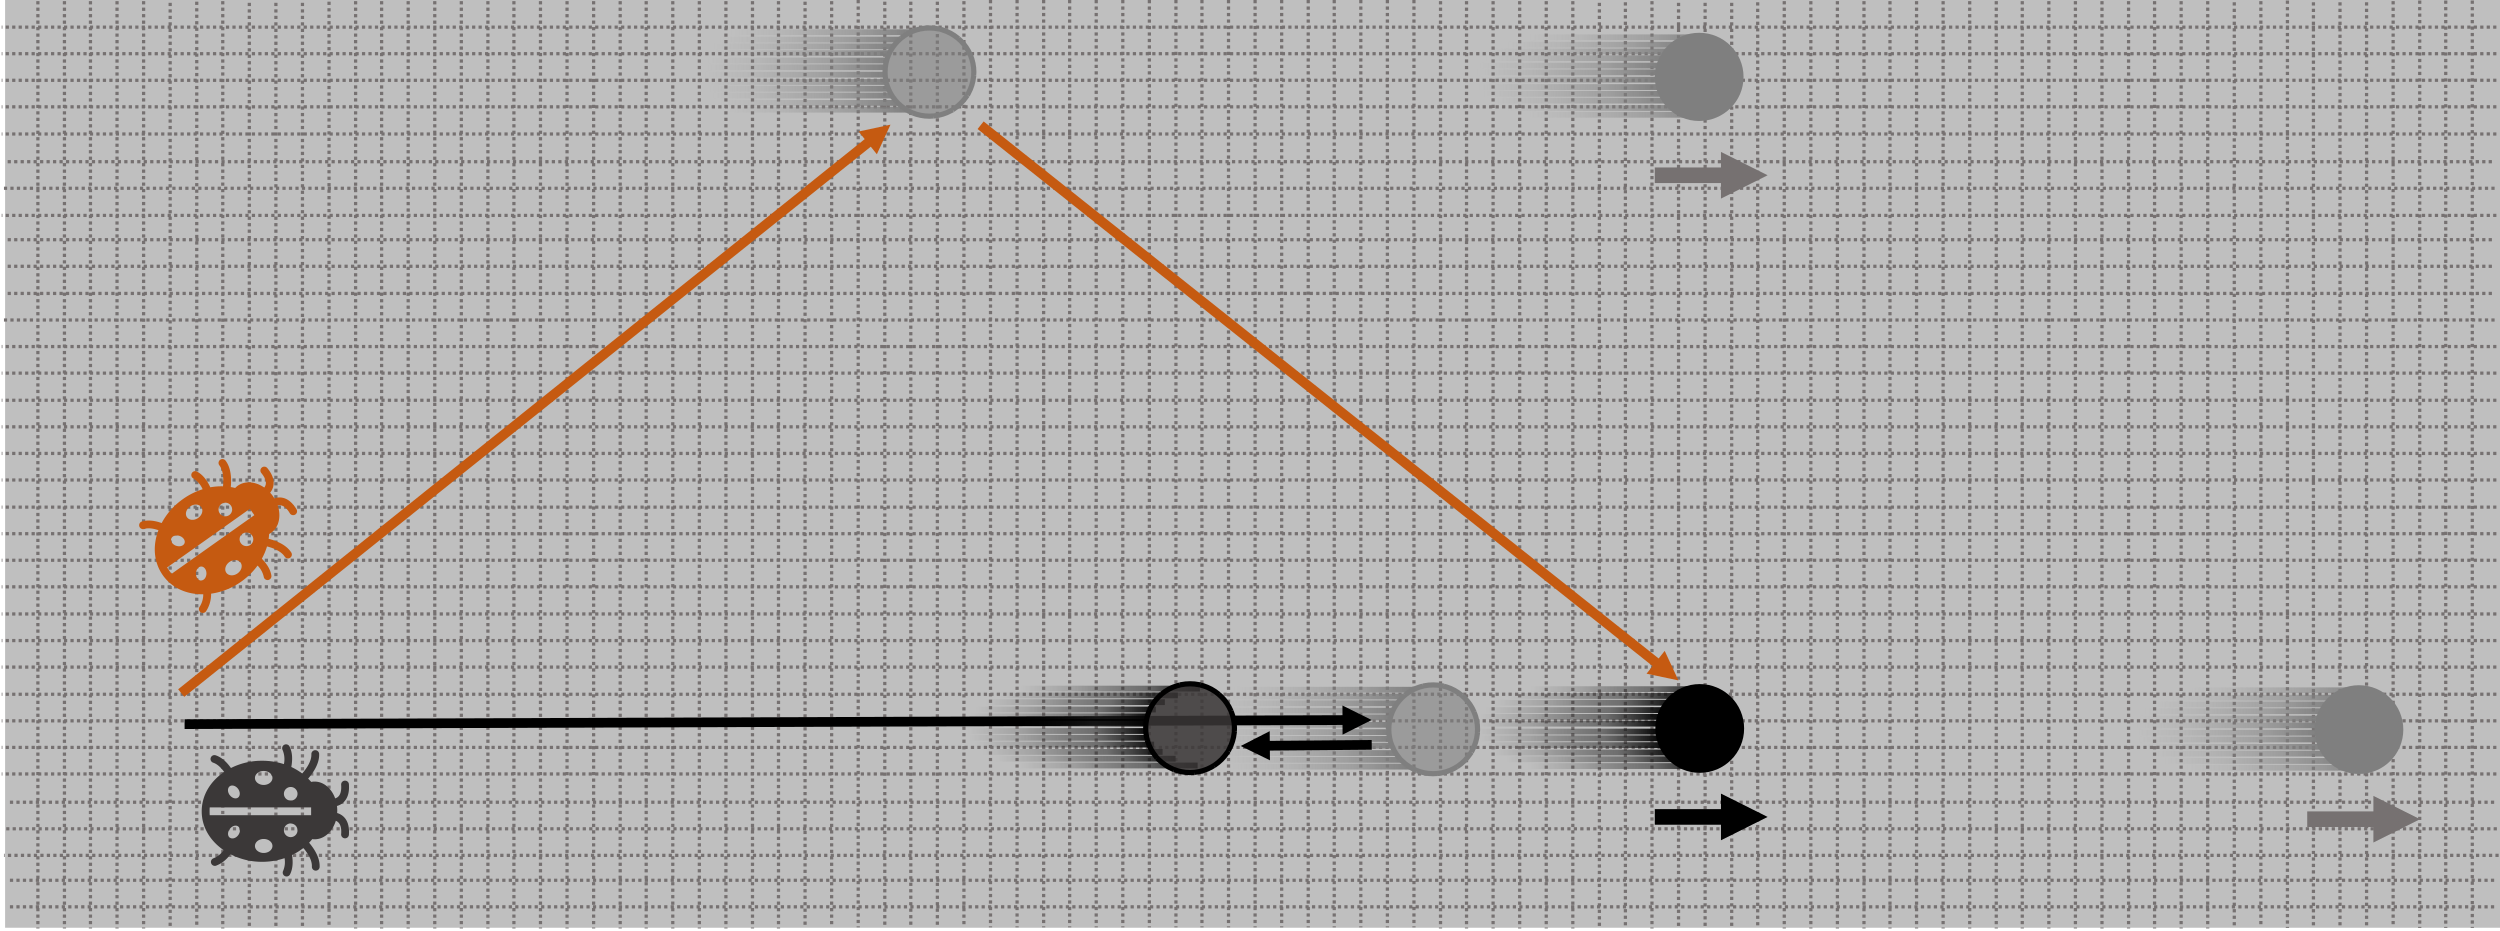 <svg data-optimized="true" xmlns="http://www.w3.org/2000/svg" xml:space="preserve" width="4422" height="1646" overflow="hidden"><defs><linearGradient id="b" x1="2116" x2="2439.56" y1="1268" y2="1268" gradientUnits="userSpaceOnUse" spreadMethod="reflect"><stop offset="0" stop-color="#7F7F7F" stop-opacity="0"/><stop offset=".28" stop-color="#7F7F7F" stop-opacity=".149"/><stop offset=".68" stop-color="#7F7F7F" stop-opacity=".502"/><stop offset="1" stop-color="#7F7F7F"/></linearGradient><linearGradient id="c" x1="2120" x2="2443.56" y1="1280" y2="1280" gradientUnits="userSpaceOnUse" spreadMethod="reflect"><stop offset="0" stop-color="#7F7F7F" stop-opacity="0"/><stop offset=".28" stop-color="#7F7F7F" stop-opacity=".149"/><stop offset=".68" stop-color="#7F7F7F" stop-opacity=".502"/><stop offset="1" stop-color="#7F7F7F"/></linearGradient><linearGradient id="d" x1="2125" x2="2448.56" y1="1292" y2="1292" gradientUnits="userSpaceOnUse" spreadMethod="reflect"><stop offset="0" stop-color="#7F7F7F" stop-opacity="0"/><stop offset=".28" stop-color="#7F7F7F" stop-opacity=".149"/><stop offset=".68" stop-color="#7F7F7F" stop-opacity=".502"/><stop offset="1" stop-color="#7F7F7F"/></linearGradient><linearGradient id="e" x1="2130" x2="2453.56" y1="1305" y2="1305" gradientUnits="userSpaceOnUse" spreadMethod="reflect"><stop offset="0" stop-color="#7F7F7F" stop-opacity="0"/><stop offset=".28" stop-color="#7F7F7F" stop-opacity=".149"/><stop offset=".68" stop-color="#7F7F7F" stop-opacity=".502"/><stop offset="1" stop-color="#7F7F7F"/></linearGradient><linearGradient id="f" x1="2140" x2="2463.56" y1="1317" y2="1317" gradientUnits="userSpaceOnUse" spreadMethod="reflect"><stop offset="0" stop-color="#7F7F7F" stop-opacity="0"/><stop offset=".28" stop-color="#7F7F7F" stop-opacity=".149"/><stop offset=".68" stop-color="#7F7F7F" stop-opacity=".502"/><stop offset="1" stop-color="#7F7F7F"/></linearGradient><linearGradient id="g" x1="2155" x2="2478.56" y1="1329" y2="1329" gradientUnits="userSpaceOnUse" spreadMethod="reflect"><stop offset="0" stop-color="#7F7F7F" stop-opacity="0"/><stop offset=".28" stop-color="#7F7F7F" stop-opacity=".149"/><stop offset=".68" stop-color="#7F7F7F" stop-opacity=".502"/><stop offset="1" stop-color="#7F7F7F"/></linearGradient><linearGradient id="h" x1="0" x2="323.559" y1="0" y2="0" gradientUnits="userSpaceOnUse" spreadMethod="reflect"><stop offset="0" stop-color="#7F7F7F" stop-opacity="0"/><stop offset=".28" stop-color="#7F7F7F" stop-opacity=".149"/><stop offset=".68" stop-color="#7F7F7F" stop-opacity=".502"/><stop offset="1" stop-color="#7F7F7F"/></linearGradient><linearGradient id="i" x1="0" x2="323.559" y1="0" y2="0" gradientUnits="userSpaceOnUse" spreadMethod="reflect"><stop offset="0" stop-color="#7F7F7F" stop-opacity="0"/><stop offset=".28" stop-color="#7F7F7F" stop-opacity=".149"/><stop offset=".68" stop-color="#7F7F7F" stop-opacity=".502"/><stop offset="1" stop-color="#7F7F7F"/></linearGradient><linearGradient id="j" x1="0" x2="323.559" y1="0" y2="0" gradientUnits="userSpaceOnUse" spreadMethod="reflect"><stop offset="0" stop-color="#7F7F7F" stop-opacity="0"/><stop offset=".28" stop-color="#7F7F7F" stop-opacity=".149"/><stop offset=".68" stop-color="#7F7F7F" stop-opacity=".502"/><stop offset="1" stop-color="#7F7F7F"/></linearGradient><linearGradient id="k" x1="0" x2="323.559" y1="0" y2="0" gradientUnits="userSpaceOnUse" spreadMethod="reflect"><stop offset="0" stop-color="#7F7F7F" stop-opacity="0"/><stop offset=".28" stop-color="#7F7F7F" stop-opacity=".149"/><stop offset=".68" stop-color="#7F7F7F" stop-opacity=".502"/><stop offset="1" stop-color="#7F7F7F"/></linearGradient><linearGradient id="l" x1="0" x2="323.559" y1="0" y2="0" gradientUnits="userSpaceOnUse" spreadMethod="reflect"><stop offset="0" stop-color="#7F7F7F" stop-opacity="0"/><stop offset=".28" stop-color="#7F7F7F" stop-opacity=".149"/><stop offset=".68" stop-color="#7F7F7F" stop-opacity=".502"/><stop offset="1" stop-color="#7F7F7F"/></linearGradient><linearGradient id="m" x1="0" x2="323.559" y1="0" y2="0" gradientUnits="userSpaceOnUse" spreadMethod="reflect"><stop offset="0" stop-color="#7F7F7F" stop-opacity="0"/><stop offset=".28" stop-color="#7F7F7F" stop-opacity=".149"/><stop offset=".68" stop-color="#7F7F7F" stop-opacity=".502"/><stop offset="1" stop-color="#7F7F7F"/></linearGradient><linearGradient id="n" x1="1691" x2="2014.56" y1="1266" y2="1266" gradientUnits="userSpaceOnUse" spreadMethod="reflect"><stop offset="0" stop-opacity="0"/><stop offset=".28" stop-opacity=".149"/><stop offset=".68" stop-color="#262626" stop-opacity=".522"/><stop offset="1"/></linearGradient><linearGradient id="o" x1="1694" x2="2017.56" y1="1278" y2="1278" gradientUnits="userSpaceOnUse" spreadMethod="reflect"><stop offset="0" stop-opacity="0"/><stop offset=".28" stop-opacity=".149"/><stop offset=".68" stop-color="#262626" stop-opacity=".522"/><stop offset="1"/></linearGradient><linearGradient id="p" x1="1703" x2="2026.56" y1="1290" y2="1290" gradientUnits="userSpaceOnUse" spreadMethod="reflect"><stop offset="0" stop-opacity="0"/><stop offset=".28" stop-opacity=".149"/><stop offset=".68" stop-color="#262626" stop-opacity=".522"/><stop offset="1"/></linearGradient><linearGradient id="q" x1="1718" x2="2041.56" y1="1303" y2="1303" gradientUnits="userSpaceOnUse" spreadMethod="reflect"><stop offset="0" stop-opacity="0"/><stop offset=".28" stop-opacity=".149"/><stop offset=".68" stop-color="#262626" stop-opacity=".522"/><stop offset="1"/></linearGradient><linearGradient id="r" x1="1741" x2="2064.56" y1="1315" y2="1315" gradientUnits="userSpaceOnUse" spreadMethod="reflect"><stop offset="0" stop-opacity="0"/><stop offset=".28" stop-opacity=".149"/><stop offset=".68" stop-color="#262626" stop-opacity=".522"/><stop offset="1"/></linearGradient><linearGradient id="s" x1="1780" x2="2103.56" y1="1327" y2="1327" gradientUnits="userSpaceOnUse" spreadMethod="reflect"><stop offset="0" stop-opacity="0"/><stop offset=".28" stop-opacity=".149"/><stop offset=".68" stop-color="#262626" stop-opacity=".522"/><stop offset="1"/></linearGradient><linearGradient id="t" x1="0" x2="323.558" y1="0" y2="0" gradientUnits="userSpaceOnUse" spreadMethod="reflect"><stop offset="0" stop-opacity="0"/><stop offset=".28" stop-opacity=".149"/><stop offset=".68" stop-color="#262626" stop-opacity=".522"/><stop offset="1"/></linearGradient><linearGradient id="u" x1="0" x2="323.558" y1="0" y2="0" gradientUnits="userSpaceOnUse" spreadMethod="reflect"><stop offset="0" stop-opacity="0"/><stop offset=".28" stop-opacity=".149"/><stop offset=".68" stop-color="#262626" stop-opacity=".522"/><stop offset="1"/></linearGradient><linearGradient id="v" x1="0" x2="323.558" y1="0" y2="0" gradientUnits="userSpaceOnUse" spreadMethod="reflect"><stop offset="0" stop-opacity="0"/><stop offset=".28" stop-opacity=".149"/><stop offset=".68" stop-color="#262626" stop-opacity=".522"/><stop offset="1"/></linearGradient><linearGradient id="w" x1="0" x2="323.558" y1="0" y2="0" gradientUnits="userSpaceOnUse" spreadMethod="reflect"><stop offset="0" stop-opacity="0"/><stop offset=".28" stop-opacity=".149"/><stop offset=".68" stop-color="#262626" stop-opacity=".522"/><stop offset="1"/></linearGradient><linearGradient id="x" x1="0" x2="323.558" y1="0" y2="0" gradientUnits="userSpaceOnUse" spreadMethod="reflect"><stop offset="0" stop-opacity="0"/><stop offset=".28" stop-opacity=".149"/><stop offset=".68" stop-color="#262626" stop-opacity=".522"/><stop offset="1"/></linearGradient><linearGradient id="y" x1="0" x2="323.558" y1="0" y2="0" gradientUnits="userSpaceOnUse" spreadMethod="reflect"><stop offset="0" stop-opacity="0"/><stop offset=".28" stop-opacity=".149"/><stop offset=".68" stop-color="#262626" stop-opacity=".522"/><stop offset="1"/></linearGradient><linearGradient id="z" x1="2593" x2="2916.56" y1="1267" y2="1267" gradientUnits="userSpaceOnUse" spreadMethod="reflect"><stop offset="0" stop-opacity="0"/><stop offset=".28" stop-opacity=".149"/><stop offset=".68" stop-color="#262626" stop-opacity=".522"/><stop offset="1"/></linearGradient><linearGradient id="A" x1="2596" x2="2919.56" y1="1279" y2="1279" gradientUnits="userSpaceOnUse" spreadMethod="reflect"><stop offset="0" stop-opacity="0"/><stop offset=".28" stop-opacity=".149"/><stop offset=".68" stop-color="#262626" stop-opacity=".522"/><stop offset="1"/></linearGradient><linearGradient id="B" x1="2606" x2="2929.56" y1="1291" y2="1291" gradientUnits="userSpaceOnUse" spreadMethod="reflect"><stop offset="0" stop-opacity="0"/><stop offset=".28" stop-opacity=".149"/><stop offset=".68" stop-color="#262626" stop-opacity=".522"/><stop offset="1"/></linearGradient><linearGradient id="C" x1="2620" x2="2943.56" y1="1304" y2="1304" gradientUnits="userSpaceOnUse" spreadMethod="reflect"><stop offset="0" stop-opacity="0"/><stop offset=".28" stop-opacity=".149"/><stop offset=".68" stop-color="#262626" stop-opacity=".522"/><stop offset="1"/></linearGradient><linearGradient id="D" x1="2644" x2="2967.56" y1="1316" y2="1316" gradientUnits="userSpaceOnUse" spreadMethod="reflect"><stop offset="0" stop-opacity="0"/><stop offset=".28" stop-opacity=".149"/><stop offset=".68" stop-color="#262626" stop-opacity=".522"/><stop offset="1"/></linearGradient><linearGradient id="E" x1="2682" x2="3005.56" y1="1328" y2="1328" gradientUnits="userSpaceOnUse" spreadMethod="reflect"><stop offset="0" stop-opacity="0"/><stop offset=".28" stop-opacity=".149"/><stop offset=".68" stop-color="#262626" stop-opacity=".522"/><stop offset="1"/></linearGradient><linearGradient id="F" x1="0" x2="323.558" y1="0" y2="0" gradientUnits="userSpaceOnUse" spreadMethod="reflect"><stop offset="0" stop-opacity="0"/><stop offset=".28" stop-opacity=".149"/><stop offset=".68" stop-color="#262626" stop-opacity=".522"/><stop offset="1"/></linearGradient><linearGradient id="G" x1="0" x2="323.558" y1="0" y2="0" gradientUnits="userSpaceOnUse" spreadMethod="reflect"><stop offset="0" stop-opacity="0"/><stop offset=".28" stop-opacity=".149"/><stop offset=".68" stop-color="#262626" stop-opacity=".522"/><stop offset="1"/></linearGradient><linearGradient id="H" x1="0" x2="323.558" y1="0" y2="0" gradientUnits="userSpaceOnUse" spreadMethod="reflect"><stop offset="0" stop-opacity="0"/><stop offset=".28" stop-opacity=".149"/><stop offset=".68" stop-color="#262626" stop-opacity=".522"/><stop offset="1"/></linearGradient><linearGradient id="I" x1="0" x2="323.558" y1="0" y2="0" gradientUnits="userSpaceOnUse" spreadMethod="reflect"><stop offset="0" stop-opacity="0"/><stop offset=".28" stop-opacity=".149"/><stop offset=".68" stop-color="#262626" stop-opacity=".522"/><stop offset="1"/></linearGradient><linearGradient id="J" x1="0" x2="323.558" y1="0" y2="0" gradientUnits="userSpaceOnUse" spreadMethod="reflect"><stop offset="0" stop-opacity="0"/><stop offset=".28" stop-opacity=".149"/><stop offset=".68" stop-color="#262626" stop-opacity=".522"/><stop offset="1"/></linearGradient><linearGradient id="K" x1="0" x2="323.558" y1="0" y2="0" gradientUnits="userSpaceOnUse" spreadMethod="reflect"><stop offset="0" stop-opacity="0"/><stop offset=".28" stop-opacity=".149"/><stop offset=".68" stop-color="#262626" stop-opacity=".522"/><stop offset="1"/></linearGradient><linearGradient id="L" x1="2591" x2="2914.56" y1="114" y2="114" gradientUnits="userSpaceOnUse" spreadMethod="reflect"><stop offset="0" stop-color="#7F7F7F" stop-opacity="0"/><stop offset=".28" stop-color="#7F7F7F" stop-opacity=".149"/><stop offset=".68" stop-color="#7F7F7F" stop-opacity=".502"/><stop offset="1" stop-color="#7F7F7F"/></linearGradient><linearGradient id="M" x1="2595" x2="2918.56" y1="127" y2="127" gradientUnits="userSpaceOnUse" spreadMethod="reflect"><stop offset="0" stop-color="#7F7F7F" stop-opacity="0"/><stop offset=".28" stop-color="#7F7F7F" stop-opacity=".149"/><stop offset=".68" stop-color="#7F7F7F" stop-opacity=".502"/><stop offset="1" stop-color="#7F7F7F"/></linearGradient><linearGradient id="N" x1="2604" x2="2927.56" y1="139" y2="139" gradientUnits="userSpaceOnUse" spreadMethod="reflect"><stop offset="0" stop-color="#7F7F7F" stop-opacity="0"/><stop offset=".28" stop-color="#7F7F7F" stop-opacity=".149"/><stop offset=".68" stop-color="#7F7F7F" stop-opacity=".502"/><stop offset="1" stop-color="#7F7F7F"/></linearGradient><linearGradient id="O" x1="2619" x2="2942.56" y1="151" y2="151" gradientUnits="userSpaceOnUse" spreadMethod="reflect"><stop offset="0" stop-color="#7F7F7F" stop-opacity="0"/><stop offset=".28" stop-color="#7F7F7F" stop-opacity=".149"/><stop offset=".68" stop-color="#7F7F7F" stop-opacity=".502"/><stop offset="1" stop-color="#7F7F7F"/></linearGradient><linearGradient id="P" x1="2642" x2="2965.56" y1="164" y2="164" gradientUnits="userSpaceOnUse" spreadMethod="reflect"><stop offset="0" stop-color="#7F7F7F" stop-opacity="0"/><stop offset=".28" stop-color="#7F7F7F" stop-opacity=".149"/><stop offset=".68" stop-color="#7F7F7F" stop-opacity=".502"/><stop offset="1" stop-color="#7F7F7F"/></linearGradient><linearGradient id="Q" x1="2681" x2="3004.56" y1="176" y2="176" gradientUnits="userSpaceOnUse" spreadMethod="reflect"><stop offset="0" stop-color="#7F7F7F" stop-opacity="0"/><stop offset=".28" stop-color="#7F7F7F" stop-opacity=".149"/><stop offset=".68" stop-color="#7F7F7F" stop-opacity=".502"/><stop offset="1" stop-color="#7F7F7F"/></linearGradient><linearGradient id="R" x1="0" x2="323.558" y1="0" y2="0" gradientUnits="userSpaceOnUse" spreadMethod="reflect"><stop offset="0" stop-color="#7F7F7F" stop-opacity="0"/><stop offset=".28" stop-color="#7F7F7F" stop-opacity=".149"/><stop offset=".68" stop-color="#7F7F7F" stop-opacity=".502"/><stop offset="1" stop-color="#7F7F7F"/></linearGradient><linearGradient id="S" x1="0" x2="323.558" y1="0" y2="0" gradientUnits="userSpaceOnUse" spreadMethod="reflect"><stop offset="0" stop-color="#7F7F7F" stop-opacity="0"/><stop offset=".28" stop-color="#7F7F7F" stop-opacity=".149"/><stop offset=".68" stop-color="#7F7F7F" stop-opacity=".502"/><stop offset="1" stop-color="#7F7F7F"/></linearGradient><linearGradient id="T" x1="0" x2="323.558" y1="0" y2="0" gradientUnits="userSpaceOnUse" spreadMethod="reflect"><stop offset="0" stop-color="#7F7F7F" stop-opacity="0"/><stop offset=".28" stop-color="#7F7F7F" stop-opacity=".149"/><stop offset=".68" stop-color="#7F7F7F" stop-opacity=".502"/><stop offset="1" stop-color="#7F7F7F"/></linearGradient><linearGradient id="U" x1="0" x2="323.558" y1="0" y2="0" gradientUnits="userSpaceOnUse" spreadMethod="reflect"><stop offset="0" stop-color="#7F7F7F" stop-opacity="0"/><stop offset=".28" stop-color="#7F7F7F" stop-opacity=".149"/><stop offset=".68" stop-color="#7F7F7F" stop-opacity=".502"/><stop offset="1" stop-color="#7F7F7F"/></linearGradient><linearGradient id="V" x1="0" x2="323.558" y1="0" y2="0" gradientUnits="userSpaceOnUse" spreadMethod="reflect"><stop offset="0" stop-color="#7F7F7F" stop-opacity="0"/><stop offset=".28" stop-color="#7F7F7F" stop-opacity=".149"/><stop offset=".68" stop-color="#7F7F7F" stop-opacity=".502"/><stop offset="1" stop-color="#7F7F7F"/></linearGradient><linearGradient id="W" x1="0" x2="323.558" y1="0" y2="0" gradientUnits="userSpaceOnUse" spreadMethod="reflect"><stop offset="0" stop-color="#7F7F7F" stop-opacity="0"/><stop offset=".28" stop-color="#7F7F7F" stop-opacity=".149"/><stop offset=".68" stop-color="#7F7F7F" stop-opacity=".502"/><stop offset="1" stop-color="#7F7F7F"/></linearGradient><linearGradient id="X" x1="1226" x2="1549.56" y1="105" y2="105" gradientUnits="userSpaceOnUse" spreadMethod="reflect"><stop offset="0" stop-color="#7F7F7F" stop-opacity="0"/><stop offset=".28" stop-color="#7F7F7F" stop-opacity=".149"/><stop offset=".68" stop-color="#7F7F7F" stop-opacity=".502"/><stop offset="1" stop-color="#7F7F7F"/></linearGradient><linearGradient id="Y" x1="1229" x2="1552.56" y1="118" y2="118" gradientUnits="userSpaceOnUse" spreadMethod="reflect"><stop offset="0" stop-color="#7F7F7F" stop-opacity="0"/><stop offset=".28" stop-color="#7F7F7F" stop-opacity=".149"/><stop offset=".68" stop-color="#7F7F7F" stop-opacity=".502"/><stop offset="1" stop-color="#7F7F7F"/></linearGradient><linearGradient id="Z" x1="1235" x2="1558.56" y1="130" y2="130" gradientUnits="userSpaceOnUse" spreadMethod="reflect"><stop offset="0" stop-color="#7F7F7F" stop-opacity="0"/><stop offset=".28" stop-color="#7F7F7F" stop-opacity=".149"/><stop offset=".68" stop-color="#7F7F7F" stop-opacity=".502"/><stop offset="1" stop-color="#7F7F7F"/></linearGradient><linearGradient id="aa" x1="1240" x2="1563.56" y1="142" y2="142" gradientUnits="userSpaceOnUse" spreadMethod="reflect"><stop offset="0" stop-color="#7F7F7F" stop-opacity="0"/><stop offset=".28" stop-color="#7F7F7F" stop-opacity=".149"/><stop offset=".68" stop-color="#7F7F7F" stop-opacity=".502"/><stop offset="1" stop-color="#7F7F7F"/></linearGradient><linearGradient id="ab" x1="1250" x2="1573.56" y1="155" y2="155" gradientUnits="userSpaceOnUse" spreadMethod="reflect"><stop offset="0" stop-color="#7F7F7F" stop-opacity="0"/><stop offset=".28" stop-color="#7F7F7F" stop-opacity=".149"/><stop offset=".68" stop-color="#7F7F7F" stop-opacity=".502"/><stop offset="1" stop-color="#7F7F7F"/></linearGradient><linearGradient id="ac" x1="1265" x2="1588.56" y1="167" y2="167" gradientUnits="userSpaceOnUse" spreadMethod="reflect"><stop offset="0" stop-color="#7F7F7F" stop-opacity="0"/><stop offset=".28" stop-color="#7F7F7F" stop-opacity=".149"/><stop offset=".68" stop-color="#7F7F7F" stop-opacity=".502"/><stop offset="1" stop-color="#7F7F7F"/></linearGradient><linearGradient id="ad" x1="0" x2="323.559" y1="0" y2="0" gradientUnits="userSpaceOnUse" spreadMethod="reflect"><stop offset="0" stop-color="#7F7F7F" stop-opacity="0"/><stop offset=".28" stop-color="#7F7F7F" stop-opacity=".149"/><stop offset=".68" stop-color="#7F7F7F" stop-opacity=".502"/><stop offset="1" stop-color="#7F7F7F"/></linearGradient><linearGradient id="ae" x1="0" x2="323.559" y1="0" y2="0" gradientUnits="userSpaceOnUse" spreadMethod="reflect"><stop offset="0" stop-color="#7F7F7F" stop-opacity="0"/><stop offset=".28" stop-color="#7F7F7F" stop-opacity=".149"/><stop offset=".68" stop-color="#7F7F7F" stop-opacity=".502"/><stop offset="1" stop-color="#7F7F7F"/></linearGradient><linearGradient id="af" x1="0" x2="323.559" y1="0" y2="0" gradientUnits="userSpaceOnUse" spreadMethod="reflect"><stop offset="0" stop-color="#7F7F7F" stop-opacity="0"/><stop offset=".28" stop-color="#7F7F7F" stop-opacity=".149"/><stop offset=".68" stop-color="#7F7F7F" stop-opacity=".502"/><stop offset="1" stop-color="#7F7F7F"/></linearGradient><linearGradient id="ag" x1="0" x2="323.559" y1="0" y2="0" gradientUnits="userSpaceOnUse" spreadMethod="reflect"><stop offset="0" stop-color="#7F7F7F" stop-opacity="0"/><stop offset=".28" stop-color="#7F7F7F" stop-opacity=".149"/><stop offset=".68" stop-color="#7F7F7F" stop-opacity=".502"/><stop offset="1" stop-color="#7F7F7F"/></linearGradient><linearGradient id="ah" x1="0" x2="323.559" y1="0" y2="0" gradientUnits="userSpaceOnUse" spreadMethod="reflect"><stop offset="0" stop-color="#7F7F7F" stop-opacity="0"/><stop offset=".28" stop-color="#7F7F7F" stop-opacity=".149"/><stop offset=".68" stop-color="#7F7F7F" stop-opacity=".502"/><stop offset="1" stop-color="#7F7F7F"/></linearGradient><linearGradient id="ai" x1="0" x2="323.559" y1="0" y2="0" gradientUnits="userSpaceOnUse" spreadMethod="reflect"><stop offset="0" stop-color="#7F7F7F" stop-opacity="0"/><stop offset=".28" stop-color="#7F7F7F" stop-opacity=".149"/><stop offset=".68" stop-color="#7F7F7F" stop-opacity=".502"/><stop offset="1" stop-color="#7F7F7F"/></linearGradient><linearGradient id="aj" x1="3758" x2="4081.56" y1="1269" y2="1269" gradientUnits="userSpaceOnUse" spreadMethod="reflect"><stop offset="0" stop-color="#7F7F7F" stop-opacity="0"/><stop offset=".28" stop-color="#7F7F7F" stop-opacity=".149"/><stop offset=".68" stop-color="#7F7F7F" stop-opacity=".502"/><stop offset="1" stop-color="#7F7F7F"/></linearGradient><linearGradient id="ak" x1="3762" x2="4085.56" y1="1281" y2="1281" gradientUnits="userSpaceOnUse" spreadMethod="reflect"><stop offset="0" stop-color="#7F7F7F" stop-opacity="0"/><stop offset=".28" stop-color="#7F7F7F" stop-opacity=".149"/><stop offset=".68" stop-color="#7F7F7F" stop-opacity=".502"/><stop offset="1" stop-color="#7F7F7F"/></linearGradient><linearGradient id="al" x1="3771" x2="4094.56" y1="1294" y2="1294" gradientUnits="userSpaceOnUse" spreadMethod="reflect"><stop offset="0" stop-color="#7F7F7F" stop-opacity="0"/><stop offset=".28" stop-color="#7F7F7F" stop-opacity=".149"/><stop offset=".68" stop-color="#7F7F7F" stop-opacity=".502"/><stop offset="1" stop-color="#7F7F7F"/></linearGradient><linearGradient id="am" x1="3786" x2="4109.56" y1="1306" y2="1306" gradientUnits="userSpaceOnUse" spreadMethod="reflect"><stop offset="0" stop-color="#7F7F7F" stop-opacity="0"/><stop offset=".28" stop-color="#7F7F7F" stop-opacity=".149"/><stop offset=".68" stop-color="#7F7F7F" stop-opacity=".502"/><stop offset="1" stop-color="#7F7F7F"/></linearGradient><linearGradient id="an" x1="3809" x2="4132.56" y1="1319" y2="1319" gradientUnits="userSpaceOnUse" spreadMethod="reflect"><stop offset="0" stop-color="#7F7F7F" stop-opacity="0"/><stop offset=".28" stop-color="#7F7F7F" stop-opacity=".149"/><stop offset=".68" stop-color="#7F7F7F" stop-opacity=".502"/><stop offset="1" stop-color="#7F7F7F"/></linearGradient><linearGradient id="ao" x1="3847" x2="4170.56" y1="1331" y2="1331" gradientUnits="userSpaceOnUse" spreadMethod="reflect"><stop offset="0" stop-color="#7F7F7F" stop-opacity="0"/><stop offset=".28" stop-color="#7F7F7F" stop-opacity=".149"/><stop offset=".68" stop-color="#7F7F7F" stop-opacity=".502"/><stop offset="1" stop-color="#7F7F7F"/></linearGradient><linearGradient id="ap" x1="0" x2="323.558" y1="0" y2="0" gradientUnits="userSpaceOnUse" spreadMethod="reflect"><stop offset="0" stop-color="#7F7F7F" stop-opacity="0"/><stop offset=".28" stop-color="#7F7F7F" stop-opacity=".149"/><stop offset=".68" stop-color="#7F7F7F" stop-opacity=".502"/><stop offset="1" stop-color="#7F7F7F"/></linearGradient><linearGradient id="aq" x1="0" x2="323.558" y1="0" y2="0" gradientUnits="userSpaceOnUse" spreadMethod="reflect"><stop offset="0" stop-color="#7F7F7F" stop-opacity="0"/><stop offset=".28" stop-color="#7F7F7F" stop-opacity=".149"/><stop offset=".68" stop-color="#7F7F7F" stop-opacity=".502"/><stop offset="1" stop-color="#7F7F7F"/></linearGradient><linearGradient id="ar" x1="0" x2="323.558" y1="0" y2="0" gradientUnits="userSpaceOnUse" spreadMethod="reflect"><stop offset="0" stop-color="#7F7F7F" stop-opacity="0"/><stop offset=".28" stop-color="#7F7F7F" stop-opacity=".149"/><stop offset=".68" stop-color="#7F7F7F" stop-opacity=".502"/><stop offset="1" stop-color="#7F7F7F"/></linearGradient><linearGradient id="as" x1="0" x2="323.558" y1="0" y2="0" gradientUnits="userSpaceOnUse" spreadMethod="reflect"><stop offset="0" stop-color="#7F7F7F" stop-opacity="0"/><stop offset=".28" stop-color="#7F7F7F" stop-opacity=".149"/><stop offset=".68" stop-color="#7F7F7F" stop-opacity=".502"/><stop offset="1" stop-color="#7F7F7F"/></linearGradient><linearGradient id="at" x1="0" x2="323.558" y1="0" y2="0" gradientUnits="userSpaceOnUse" spreadMethod="reflect"><stop offset="0" stop-color="#7F7F7F" stop-opacity="0"/><stop offset=".28" stop-color="#7F7F7F" stop-opacity=".149"/><stop offset=".68" stop-color="#7F7F7F" stop-opacity=".502"/><stop offset="1" stop-color="#7F7F7F"/></linearGradient><linearGradient id="au" x1="0" x2="323.558" y1="0" y2="0" gradientUnits="userSpaceOnUse" spreadMethod="reflect"><stop offset="0" stop-color="#7F7F7F" stop-opacity="0"/><stop offset=".28" stop-color="#7F7F7F" stop-opacity=".149"/><stop offset=".68" stop-color="#7F7F7F" stop-opacity=".502"/><stop offset="1" stop-color="#7F7F7F"/></linearGradient><clipPath id="a"><path d="M-20-27h4422v1646H-20z"/></clipPath><clipPath id="av"><path fill-rule="evenodd" d="m411.838 686.332 190.836 269.224L333.45 1146.39 142.614 877.168Z" clip-rule="evenodd"/></clipPath><clipPath id="aw"><path fill-rule="evenodd" d="m411.838 686.332 190.836 269.224L333.45 1146.39 142.614 877.168Z" clip-rule="evenodd"/></clipPath><clipPath id="ax"><path fill-rule="evenodd" d="m411.838 686.332 190.836 269.224L333.45 1146.39 142.614 877.168Z" clip-rule="evenodd"/></clipPath></defs><g clip-path="url(#a)" transform="translate(20 27)"><path fill="#BFBFBF" d="M-11-27h4413v1641H-11z"/><path fill="none" stroke="#767171" stroke-dasharray="5.729 5.729" stroke-miterlimit="8" stroke-width="5.729" d="M4391.67 1530H-5m4396.67 47H-5m4396.67-185H-5m4401.47 47H-9m4408.62 47H-13M4387.67 397H-9m4396.67 47H-9m4396.67 48H-9m4401.47 47H-13m4408.62 47H-17m4412.62 47H-17m4412.62 48H-17m4412.62 47H-17m4412.62 47H-17m4412.62 47H-17m4412.62 48H-17m4412.62 47H-17m4412.62 47H-17m4412.62 47H-17m4412.62 48H-17m4412.62 47H-17m4412.62 47H-17m4412.62 48H-17m4412.62 47H-17m4412.62 47H-17m4412.62 47H-17M4387.67 259H-9m4401.47 47H-13m4408.62 48H-17M4395.62 21H-17m4412.62 47H-17m4412.62 47H-17m4412.62 47H-17m4412.62 48H-17M1545-24v1634.31M1591-24v1634.31M1638-24v1634.31M1685-25v1637.59M1732-27v1640.24M1779-27v1640.24M1826-27v1640.24M1872-27v1640.24M1919-27v1640.24M1966-27v1640.24M2013-27v1640.24M2060-27v1640.24M2106-27v1640.24M2153-27v1640.24M2200-27v1640.24M2247-27v1640.24M2294-27v1640.24M2340-27v1640.24M2387-27v1640.24M2434-27v1640.24M2481-27v1640.24M1404-24v1634.31M1451-25v1637.59M1498-27v1640.24M421-22v1634.31M468-22v1634.31M515-22v1634.31M562-24v1637.59M609-25v1640.24M655-25v1640.24M702-25v1640.24M749-25v1640.24M796-25v1640.24M843-25v1640.24M889-25v1640.24M936-25v1640.24M983-25v1640.24M1030-25v1640.24M1077-25v1640.24M1123-25v1640.24M1170-25v1640.24M1217-25v1640.24M1264-25v1640.24M1311-25v1640.24M1357-25v1640.24M281-22v1634.31M328-24v1637.59M374-25v1640.24M47-25v1640.24M94-25v1640.24M140-25v1640.24M187-25v1640.24M234-25v1640.24M4072-23v1634.31M4119-23v1634.31M4166-23v1634.31M4213-25v1637.59M4260-26v1640.24M4306-26v1640.24M4353-26v1640.24M3932-23v1634.31M3979-25v1637.59M4026-26v1640.24M2949-22v1634.31M2996-22v1634.31M3043-22v1634.31M3089-23v1637.59M3136-25v1640.24M3183-25v1640.24M3230-25v1640.24M3277-25v1640.24M3323-25v1640.24M3370-25v1640.24M3417-25v1640.24M3464-25v1640.24M3511-25v1640.24M3557-25v1640.24M3604-25v1640.24M3651-25v1640.24M3698-25v1640.24M3745-25v1640.24M3791-25v1640.24M3838-25v1640.24M3885-25v1640.24M2809-22v1634.31M2855-23v1637.59M2902-25v1640.24M2528-25v1640.24M2574-25v1640.24M2621-25v1640.24M2668-25v1640.24M2715-25v1640.24M2762-25v1640.24"/><path fill="#C55A11" d="M305.874 1205.606 1526.94 227.084l-10.75-13.412-1221.064 978.522ZM1530.98 245.867l24.12-52.367-56.36 12.131Z"/><path fill="none" stroke="url(#b)" stroke-miterlimit="8" stroke-width="10.313" d="M2116 1268h318.4"/><path fill="none" stroke="url(#c)" stroke-miterlimit="8" stroke-width="10.313" d="M2120 1280h318.4"/><path fill="none" stroke="url(#d)" stroke-miterlimit="8" stroke-width="10.313" d="M2125 1292h318.4"/><path fill="none" stroke="url(#e)" stroke-miterlimit="8" stroke-width="10.313" d="M2130 1305h318.4"/><path fill="none" stroke="url(#f)" stroke-miterlimit="8" stroke-width="10.313" d="M2140 1317h318.4"/><path fill="none" stroke="url(#g)" stroke-miterlimit="8" stroke-width="10.313" d="M2155 1329h318.4"/><path fill="none" stroke="url(#h)" stroke-miterlimit="8" stroke-width="10.313" d="M0 0h318.402" transform="matrix(1 0 0 -1 2117 1255)"/><path fill="none" stroke="url(#i)" stroke-miterlimit="8" stroke-width="10.313" d="M0 0h318.402" transform="matrix(1 0 0 -1 2122 1242)"/><path fill="none" stroke="url(#j)" stroke-miterlimit="8" stroke-width="10.313" d="M0 0h318.402" transform="matrix(1 0 0 -1 2125 1230)"/><path fill="none" stroke="url(#k)" stroke-miterlimit="8" stroke-width="10.313" d="M0 0h318.402" transform="matrix(1 0 0 -1 2132 1217)"/><path fill="none" stroke="url(#l)" stroke-miterlimit="8" stroke-width="10.313" d="M0 0h318.402" transform="matrix(1 0 0 -1 2143 1205)"/><path fill="none" stroke="url(#m)" stroke-miterlimit="8" stroke-width="10.313" d="M0 0h318.402" transform="matrix(1 0 0 -1 2162 1193)"/><path fill="#7F7F7F" fill-opacity=".561" fill-rule="evenodd" stroke="#7F7F7F" stroke-dasharray="27.5 9.167" stroke-linecap="square" stroke-miterlimit="8" stroke-width="9.167" d="M2436.5 1263c0-43.35 35.15-78.5 78.5-78.5s78.5 35.15 78.5 78.5-35.15 78.5-78.5 78.5-78.5-35.15-78.5-78.5Z"/><path d="m2406.236 1281.907-188.839 1.637.149 17.186 188.838-1.637Zm-180.394-15.625-51.337 26.227 51.784 25.334Zm-1919.312-3.838 2056.72-7.202-.06-17.188-2056.72 7.202Zm2048.19 10.015 51.47-25.961-51.65-25.601ZM2907 1404.25h130.81v27.5H2907Zm117.06-27.5 82.5 41.25-82.51 41.25Z"/><path fill="#767171" d="M2907 269.25h130.81v27.5H2907Zm117.06-27.5 82.5 41.25-82.51 41.25ZM4061 1408.25h130.81v27.5H4061Zm117.06-27.5 82.5 41.25-82.5 41.25Z"/><path fill="none" stroke="url(#n)" stroke-miterlimit="8" stroke-width="10.313" d="M1691 1266h318.4"/><path fill="none" stroke="url(#o)" stroke-miterlimit="8" stroke-width="10.313" d="M1694 1278h318.4"/><path fill="none" stroke="url(#p)" stroke-miterlimit="8" stroke-width="10.313" d="M1703 1290h318.4"/><path fill="none" stroke="url(#q)" stroke-miterlimit="8" stroke-width="10.313" d="M1718 1303h318.4"/><path fill="none" stroke="url(#r)" stroke-miterlimit="8" stroke-width="10.313" d="M1741 1315h318.4"/><path fill="none" stroke="url(#s)" stroke-miterlimit="8" stroke-width="10.313" d="M1780 1327h318.4"/><path fill="none" stroke="url(#t)" stroke-miterlimit="8" stroke-width="10.313" d="M0 0h318.402" transform="matrix(1 0 0 -1 1692 1253)"/><path fill="none" stroke="url(#u)" stroke-miterlimit="8" stroke-width="10.313" d="M0 0h318.402" transform="matrix(1 0 0 -1 1696 1240)"/><path fill="none" stroke="url(#v)" stroke-miterlimit="8" stroke-width="10.313" d="M0 0h318.402" transform="matrix(1 0 0 -1 1706 1228)"/><path fill="none" stroke="url(#w)" stroke-miterlimit="8" stroke-width="10.313" d="M0 0h318.402" transform="matrix(1 0 0 -1 1722 1215)"/><path fill="none" stroke="url(#x)" stroke-miterlimit="8" stroke-width="10.313" d="M0 0h318.402" transform="matrix(1 0 0 -1 1745 1203)"/><path fill="none" stroke="url(#y)" stroke-miterlimit="8" stroke-width="10.313" d="M0 0h318.402" transform="matrix(1 0 0 -1 1784 1191)"/><path fill="#3B3838" fill-opacity=".851" fill-rule="evenodd" stroke="#000" stroke-dasharray="27.5 9.167" stroke-linecap="square" stroke-miterlimit="8" stroke-width="9.167" d="M2006.5 1261c0-43.35 35.15-78.5 78.5-78.5s78.5 35.15 78.5 78.5-35.15 78.5-78.5 78.5-78.5-35.15-78.5-78.5Z"/><path fill="none" stroke="url(#z)" stroke-miterlimit="8" stroke-width="10.313" d="M2593 1267h318.4"/><path fill="none" stroke="url(#A)" stroke-miterlimit="8" stroke-width="10.313" d="M2596 1279h318.4"/><path fill="none" stroke="url(#B)" stroke-miterlimit="8" stroke-width="10.313" d="M2606 1291h318.4"/><path fill="none" stroke="url(#C)" stroke-miterlimit="8" stroke-width="10.313" d="M2620 1304h318.4"/><path fill="none" stroke="url(#D)" stroke-miterlimit="8" stroke-width="10.313" d="M2644 1316h318.4"/><path fill="none" stroke="url(#E)" stroke-miterlimit="8" stroke-width="10.313" d="M2682 1328h318.4"/><path fill="none" stroke="url(#F)" stroke-miterlimit="8" stroke-width="10.313" d="M0 0h318.402" transform="matrix(1 0 0 -1 2594 1253)"/><path fill="none" stroke="url(#G)" stroke-miterlimit="8" stroke-width="10.313" d="M0 0h318.402" transform="matrix(1 0 0 -1 2598 1241)"/><path fill="none" stroke="url(#H)" stroke-miterlimit="8" stroke-width="10.313" d="M0 0h318.402" transform="matrix(1 0 0 -1 2608 1229)"/><path fill="none" stroke="url(#I)" stroke-miterlimit="8" stroke-width="10.313" d="M0 0h318.402" transform="matrix(1 0 0 -1 2624 1216)"/><path fill="none" stroke="url(#J)" stroke-miterlimit="8" stroke-width="10.313" d="M0 0h318.402" transform="matrix(1 0 0 -1 2647 1204)"/><path fill="none" stroke="url(#K)" stroke-miterlimit="8" stroke-width="10.313" d="M0 0h318.402" transform="matrix(1 0 0 -1 2687 1192)"/><path fill-rule="evenodd" d="M2908 1261.5c0-43.35 35.15-78.5 78.5-78.5s78.5 35.15 78.5 78.5-35.15 78.5-78.5 78.5-78.5-35.15-78.5-78.5"/><path fill="none" stroke="url(#L)" stroke-miterlimit="8" stroke-width="10.313" d="M2591 114h318.4"/><path fill="none" stroke="url(#M)" stroke-miterlimit="8" stroke-width="10.313" d="M2595 127h318.4"/><path fill="none" stroke="url(#N)" stroke-miterlimit="8" stroke-width="10.313" d="M2604 139h318.4"/><path fill="none" stroke="url(#O)" stroke-miterlimit="8" stroke-width="10.313" d="M2619 151h318.4"/><path fill="none" stroke="url(#P)" stroke-miterlimit="8" stroke-width="10.313" d="M2642 164h318.4"/><path fill="none" stroke="url(#Q)" stroke-miterlimit="8" stroke-width="10.313" d="M2681 176h318.4"/><path fill="none" stroke="url(#R)" stroke-miterlimit="8" stroke-width="10.313" d="M0 0h318.402" transform="matrix(1 0 0 -1 2592 101)"/><path fill="none" stroke="url(#S)" stroke-miterlimit="8" stroke-width="10.313" d="M0 0h318.402" transform="matrix(1 0 0 -1 2597 89)"/><path fill="none" stroke="url(#T)" stroke-miterlimit="8" stroke-width="10.313" d="M0 0h318.402" transform="matrix(1 0 0 -1 2607 76)"/><path fill="none" stroke="url(#U)" stroke-miterlimit="8" stroke-width="10.313" d="M0 0h318.402" transform="matrix(1 0 0 -1 2622 64)"/><path fill="none" stroke="url(#V)" stroke-miterlimit="8" stroke-width="10.313" d="M0 0h318.402" transform="matrix(1 0 0 -1 2646 52)"/><path fill="none" stroke="url(#W)" stroke-miterlimit="8" stroke-width="10.313" d="M0 0h318.402" transform="matrix(1 0 0 -1 2685 39)"/><path fill="#7F7F7F" fill-rule="evenodd" d="M2907 109c0-43.078 35.15-78 78.5-78s78.5 34.922 78.5 78-35.15 78-78.5 78-78.5-34.922-78.5-78"/><path fill="none" stroke="url(#X)" stroke-miterlimit="8" stroke-width="10.313" d="M1226 105h318.4"/><path fill="none" stroke="url(#Y)" stroke-miterlimit="8" stroke-width="10.313" d="M1229 118h318.4"/><path fill="none" stroke="url(#Z)" stroke-miterlimit="8" stroke-width="10.313" d="M1235 130h318.4"/><path fill="none" stroke="url(#aa)" stroke-miterlimit="8" stroke-width="10.313" d="M1240 142h318.4"/><path fill="none" stroke="url(#ab)" stroke-miterlimit="8" stroke-width="10.313" d="M1250 155h318.4"/><path fill="none" stroke="url(#ac)" stroke-miterlimit="8" stroke-width="10.313" d="M1265 167h318.4"/><path fill="none" stroke="url(#ad)" stroke-miterlimit="8" stroke-width="10.313" d="M0 0h318.402" transform="matrix(1 0 0 -1 1227 92)"/><path fill="none" stroke="url(#ae)" stroke-miterlimit="8" stroke-width="10.313" d="M0 0h318.402" transform="matrix(1 0 0 -1 1231 80)"/><path fill="none" stroke="url(#af)" stroke-miterlimit="8" stroke-width="10.313" d="M0 0h318.402" transform="matrix(1 0 0 -1 1235 67)"/><path fill="none" stroke="url(#ag)" stroke-miterlimit="8" stroke-width="10.313" d="M0 0h318.402" transform="matrix(1 0 0 -1 1242 55)"/><path fill="none" stroke="url(#ah)" stroke-miterlimit="8" stroke-width="10.313" d="M0 0h318.402" transform="matrix(1 0 0 -1 1253 43)"/><path fill="none" stroke="url(#ai)" stroke-miterlimit="8" stroke-width="10.313" d="M0 0h318.402" transform="matrix(1 0 0 -1 1272 30)"/><path fill="#7F7F7F" fill-opacity=".561" fill-rule="evenodd" stroke="#7F7F7F" stroke-dasharray="27.5 9.167" stroke-linecap="square" stroke-miterlimit="8" stroke-width="9.167" d="M1545.5 100.5c0-43.078 35.15-78 78.5-78s78.5 34.922 78.5 78-35.15 78-78.5 78-78.5-34.922-78.5-78Z"/><path fill="none" stroke="url(#aj)" stroke-miterlimit="8" stroke-width="10.313" d="M3758 1269h318.4"/><path fill="none" stroke="url(#ak)" stroke-miterlimit="8" stroke-width="10.313" d="M3762 1281h318.4"/><path fill="none" stroke="url(#al)" stroke-miterlimit="8" stroke-width="10.313" d="M3771 1294h318.4"/><path fill="none" stroke="url(#am)" stroke-miterlimit="8" stroke-width="10.313" d="M3786 1306h318.4"/><path fill="none" stroke="url(#an)" stroke-miterlimit="8" stroke-width="10.313" d="M3809 1319h318.4"/><path fill="none" stroke="url(#ao)" stroke-miterlimit="8" stroke-width="10.313" d="M3847 1331h318.4"/><path fill="none" stroke="url(#ap)" stroke-miterlimit="8" stroke-width="10.313" d="M0 0h318.402" transform="matrix(1 0 0 -1 3759 1256)"/><path fill="none" stroke="url(#aq)" stroke-miterlimit="8" stroke-width="10.313" d="M0 0h318.402" transform="matrix(1 0 0 -1 3764 1244)"/><path fill="none" stroke="url(#ar)" stroke-miterlimit="8" stroke-width="10.313" d="M0 0h318.402" transform="matrix(1 0 0 -1 3773 1231)"/><path fill="none" stroke="url(#as)" stroke-miterlimit="8" stroke-width="10.313" d="M0 0h318.402" transform="matrix(1 0 0 -1 3789 1219)"/><path fill="none" stroke="url(#at)" stroke-miterlimit="8" stroke-width="10.313" d="M0 0h318.402" transform="matrix(1 0 0 -1 3813 1207)"/><path fill="none" stroke="url(#au)" stroke-miterlimit="8" stroke-width="10.313" d="M0 0h318.402" transform="matrix(1 0 0 -1 3852 1194)"/><path fill="#7F7F7F" fill-rule="evenodd" d="M4074 1263.5c0-43.35 35.15-78.5 78.5-78.5s78.5 35.15 78.5 78.5-35.15 78.5-78.5 78.5-78.5-35.15-78.5-78.5"/><path fill="#C55A11" d="m1719.85 187.775 1200.7 955.285-10.7 13.45-1200.7-955.285Zm1204.68 936.485 24.3 52.27-56.4-11.92Z"/><path fill="#3B3838" d="M493.119 1519.38c5.122-10.32 5.259-22.56 3.437-34a105.8 105.8 0 0 0 20.007-12.45c8.215 9.73 15.606 21.83 15.09 32.9a6.881 6.881 0 0 0 13.75.59v-1.59c0-15.33-9.281-30.11-18.665-41.25a89 89 0 0 0 5.637-6.39c1.365.22 2.744.33 4.125.34 17.188 0 31.694-13.75 37.503-32.75a12.8 12.8 0 0 1 3.438 2.02c4.744 3.78 6.875 11.07 5.981 21.66a6.896 6.896 0 0 0 6.394 7.36c3.797.26 7.09-2.6 7.356-6.4 1.066-15.4-2.681-26.64-11.206-33.41a28.2 28.2 0 0 0-9.591-4.92c0-1.51.172-3.06.172-4.6a66 66 0 0 0-.516-7.87c3.615-1 6.993-2.7 9.935-5.02 8.525-6.88 12.306-18.02 11.206-33.42a6.89 6.89 0 0 0-7.373-6.37 6.885 6.885 0 0 0-6.377 7.37c.791 10.52-1.237 17.84-5.981 21.62a14.1 14.1 0 0 1-4.607 2.38c-6.359-17.54-20.281-29.74-36.506-29.74-1.975.02-3.943.22-5.878.62-1.719-1.99-3.437-3.92-5.431-5.81 9.969-11.52 20.212-27.5 19.491-43.72a6.88 6.88 0 1 0-13.75.58c.481 11.45-7.563 24.06-16.191 34.1a109.4 109.4 0 0 0-19.319-11.59c2.234-11.99 2.406-25.12-3.025-36.02a6.88 6.88 0 0 0-9.117-3.38 6.88 6.88 0 0 0-3.378 9.12c.059.13.122.25.189.38a42.14 42.14 0 0 1 2.269 24.85 124.7 124.7 0 0 0-38.672-5.95 121.8 121.8 0 0 0-55 12.83c-6.875-9.73-15.778-18.7-26.985-22.45-3.607-1.22-7.524.71-8.748 4.31-1.224 3.61.707 7.53 4.314 8.75 7.494 2.48 14.025 8.91 19.422 16.4-24.235 16.19-39.738 41.25-39.738 69.54s15.16 52.46 38.844 68.75a40.1 40.1 0 0 1-17.909 14.33 6.949 6.949 0 0 0 4.434 13.17 54.97 54.97 0 0 0 25.438-20.32c17.3 8.89 36.478 13.5 55.928 13.45 13.543.02 27.001-2.16 39.84-6.47a39.77 39.77 0 0 1-2.543 22.48 6.885 6.885 0 0 0 3.059 9.22c3.408 1.67 7.528.27 9.202-3.14zm-62.15-170.33c0-6.88 6.875-12.38 15.469-12.38s15.468 5.54 15.468 12.38-6.875 12.37-15.468 12.37-15.469-5.53-15.469-12.37m-44.688 30.28c-4.056-5.5-4.022-12.41 0-15.47s10.76-1.06 14.816 4.4c4.056 5.47 4.022 12.41 0 15.47s-10.656 1.1-14.713-4.4Zm95.907-2.27c0-6.64 5.386-12.03 12.031-12.03s12.031 5.39 12.031 12.03c0 6.65-5.386 12.03-12.031 12.03s-12.031-5.38-12.031-12.03m-131.244 37.82c-.275-4.58-.275-9.18 0-13.76h179.369v13.76Zm143.275 14.78c6.645 0 12.031 5.38 12.031 12.03 0 6.64-5.386 12.03-12.031 12.03s-12.031-5.39-12.031-12.03c-.095-6.65 5.214-12.11 11.858-12.2.057-.01.115-.01.173-.01Zm-107.731 25.06c-4.125-3.03-4.16-9.97 0-15.47 4.159-5.5 10.725-7.46 14.815-4.4 4.091 3.06 4.16 9.97 0 15.47-4.159 5.5-10.725 7.28-14.815 4.22Zm44.481 14.64c0-6.88 6.875-12.38 15.469-12.38s15.468 5.54 15.468 12.38-6.875 12.37-15.468 12.37-15.469-5.53-15.469-12.37"/><g clip-path="url(#av)"><g clip-path="url(#aw)"><g clip-path="url(#ax)"><path fill="#C55A11" d="M459.992 990.964c-1.786-11.375-8.75-21.438-16.856-29.723a105.8 105.8 0 0 0 9.125-21.722c12.329 3.186 25.355 8.783 31.336 18.112a6.88 6.88 0 1 0 11.555-7.475l-.914-1.29c-8.866-12.508-24.986-19.199-39.083-22.859.434-2.835.744-5.668.902-8.476a27.5 27.5 0 0 0 3.564-2.105c14.022-9.94 17.905-29.546 11.652-48.414 1.3-.317 2.642-.43 3.977-.333 6.057.341 12.01 5.054 17.404 14.209a6.892 6.892 0 1 0 11.774-7.167c-8.036-13.18-17.594-20.183-28.465-20.778a28 28 0 0 0-10.667 1.536c-.874-1.234-1.629-2.596-2.523-3.858a66 66 0 0 0-4.973-6.123 28 28 0 0 0 5.202-9.84c2.98-10.539-.376-21.812-10.179-33.739a6.89 6.89 0 0 0-9.703-.938 6.893 6.893 0 0 0-.939 9.703c6.728 8.124 9.308 15.27 7.624 21.098a14 14 0 0 1-2.386 4.599c-15.326-10.625-33.741-12.53-46.978-3.147a30.5 30.5 0 0 0-4.438 3.904c-2.555-.633-5.07-1.209-7.79-1.598 1.473-15.16.587-34.124-9.385-46.944a6.882 6.882 0 0 0-10.88 8.428c7.013 9.061 7.746 24.005 6.511 37.183a109.4 109.4 0 0 0-22.46 1.721c-5.114-11.079-12.568-21.892-23.301-27.641a6.875 6.875 0 1 0-6.501 12.109 42.14 42.14 0 0 1 16.223 18.963 124.4 124.4 0 0 0-34.988 17.513 121.8 121.8 0 0 0-37.456 42.266c-11.235-3.961-23.686-6.132-34.996-2.708a6.898 6.898 0 0 0 3.937 13.221c7.544-2.314 16.59-.847 25.327 2.146-10.409 27.223-8.565 56.633 7.795 79.713 16.361 23.08 42.703 34.03 71.448 33.63a40.14 40.14 0 0 1-6.322 22.05 6.94 6.94 0 0 0 1.528 9.7c3.101 2.26 7.446 1.57 9.704-1.53a55 55 0 0 0 9.004-31.28 121.6 121.6 0 0 0 53.4-21.38 124.4 124.4 0 0 0 28.766-28.311 39.77 39.77 0 0 1 10.926 19.812 6.875 6.875 0 0 0 7.823 5.747 6.876 6.876 0 0 0 5.676-7.984M310.788 887.946c-3.975-5.608-1.547-14.071 5.464-19.041s15.82-4.43 19.776 1.15c3.956 5.581 1.548 14.072-5.463 19.042s-15.821 4.43-19.777-1.151m-18.944 50.55c-6.49-2.142-10.457-7.798-8.945-12.62s8.161-7.092 14.631-4.978 10.458 7.798 8.946 12.62-8.058 7.059-14.548 4.918Zm76.931-57.313c-3.842-5.421-2.563-12.93 2.858-16.773s12.931-2.563 16.773 2.858 2.563 12.93-2.858 16.773-12.93 2.563-16.773-2.858m-85.206 106.746a115 115 0 0 1-7.951-11.218l146.334-103.727 7.952 11.217Zm125.436-70.796c5.421-3.843 12.931-2.563 16.773 2.858s2.563 12.93-2.858 16.773c-5.42 3.842-12.93 2.563-16.773-2.858-3.919-5.366-2.747-12.892 2.618-16.812l.141-.101Zm-73.398 82.744c-5.115-.082-9.159-5.727-8.946-12.62s4.436-12.287 9.543-12.157 9.158 5.727 8.945 12.62-4.535 12.147-9.642 12.017Zm44.757-13.776c-3.976-5.609-1.547-14.072 5.464-19.041s15.82-4.431 19.776 1.15 1.547 14.072-5.464 19.041-15.82 4.431-19.776-1.15"/></g></g></g></g></svg>